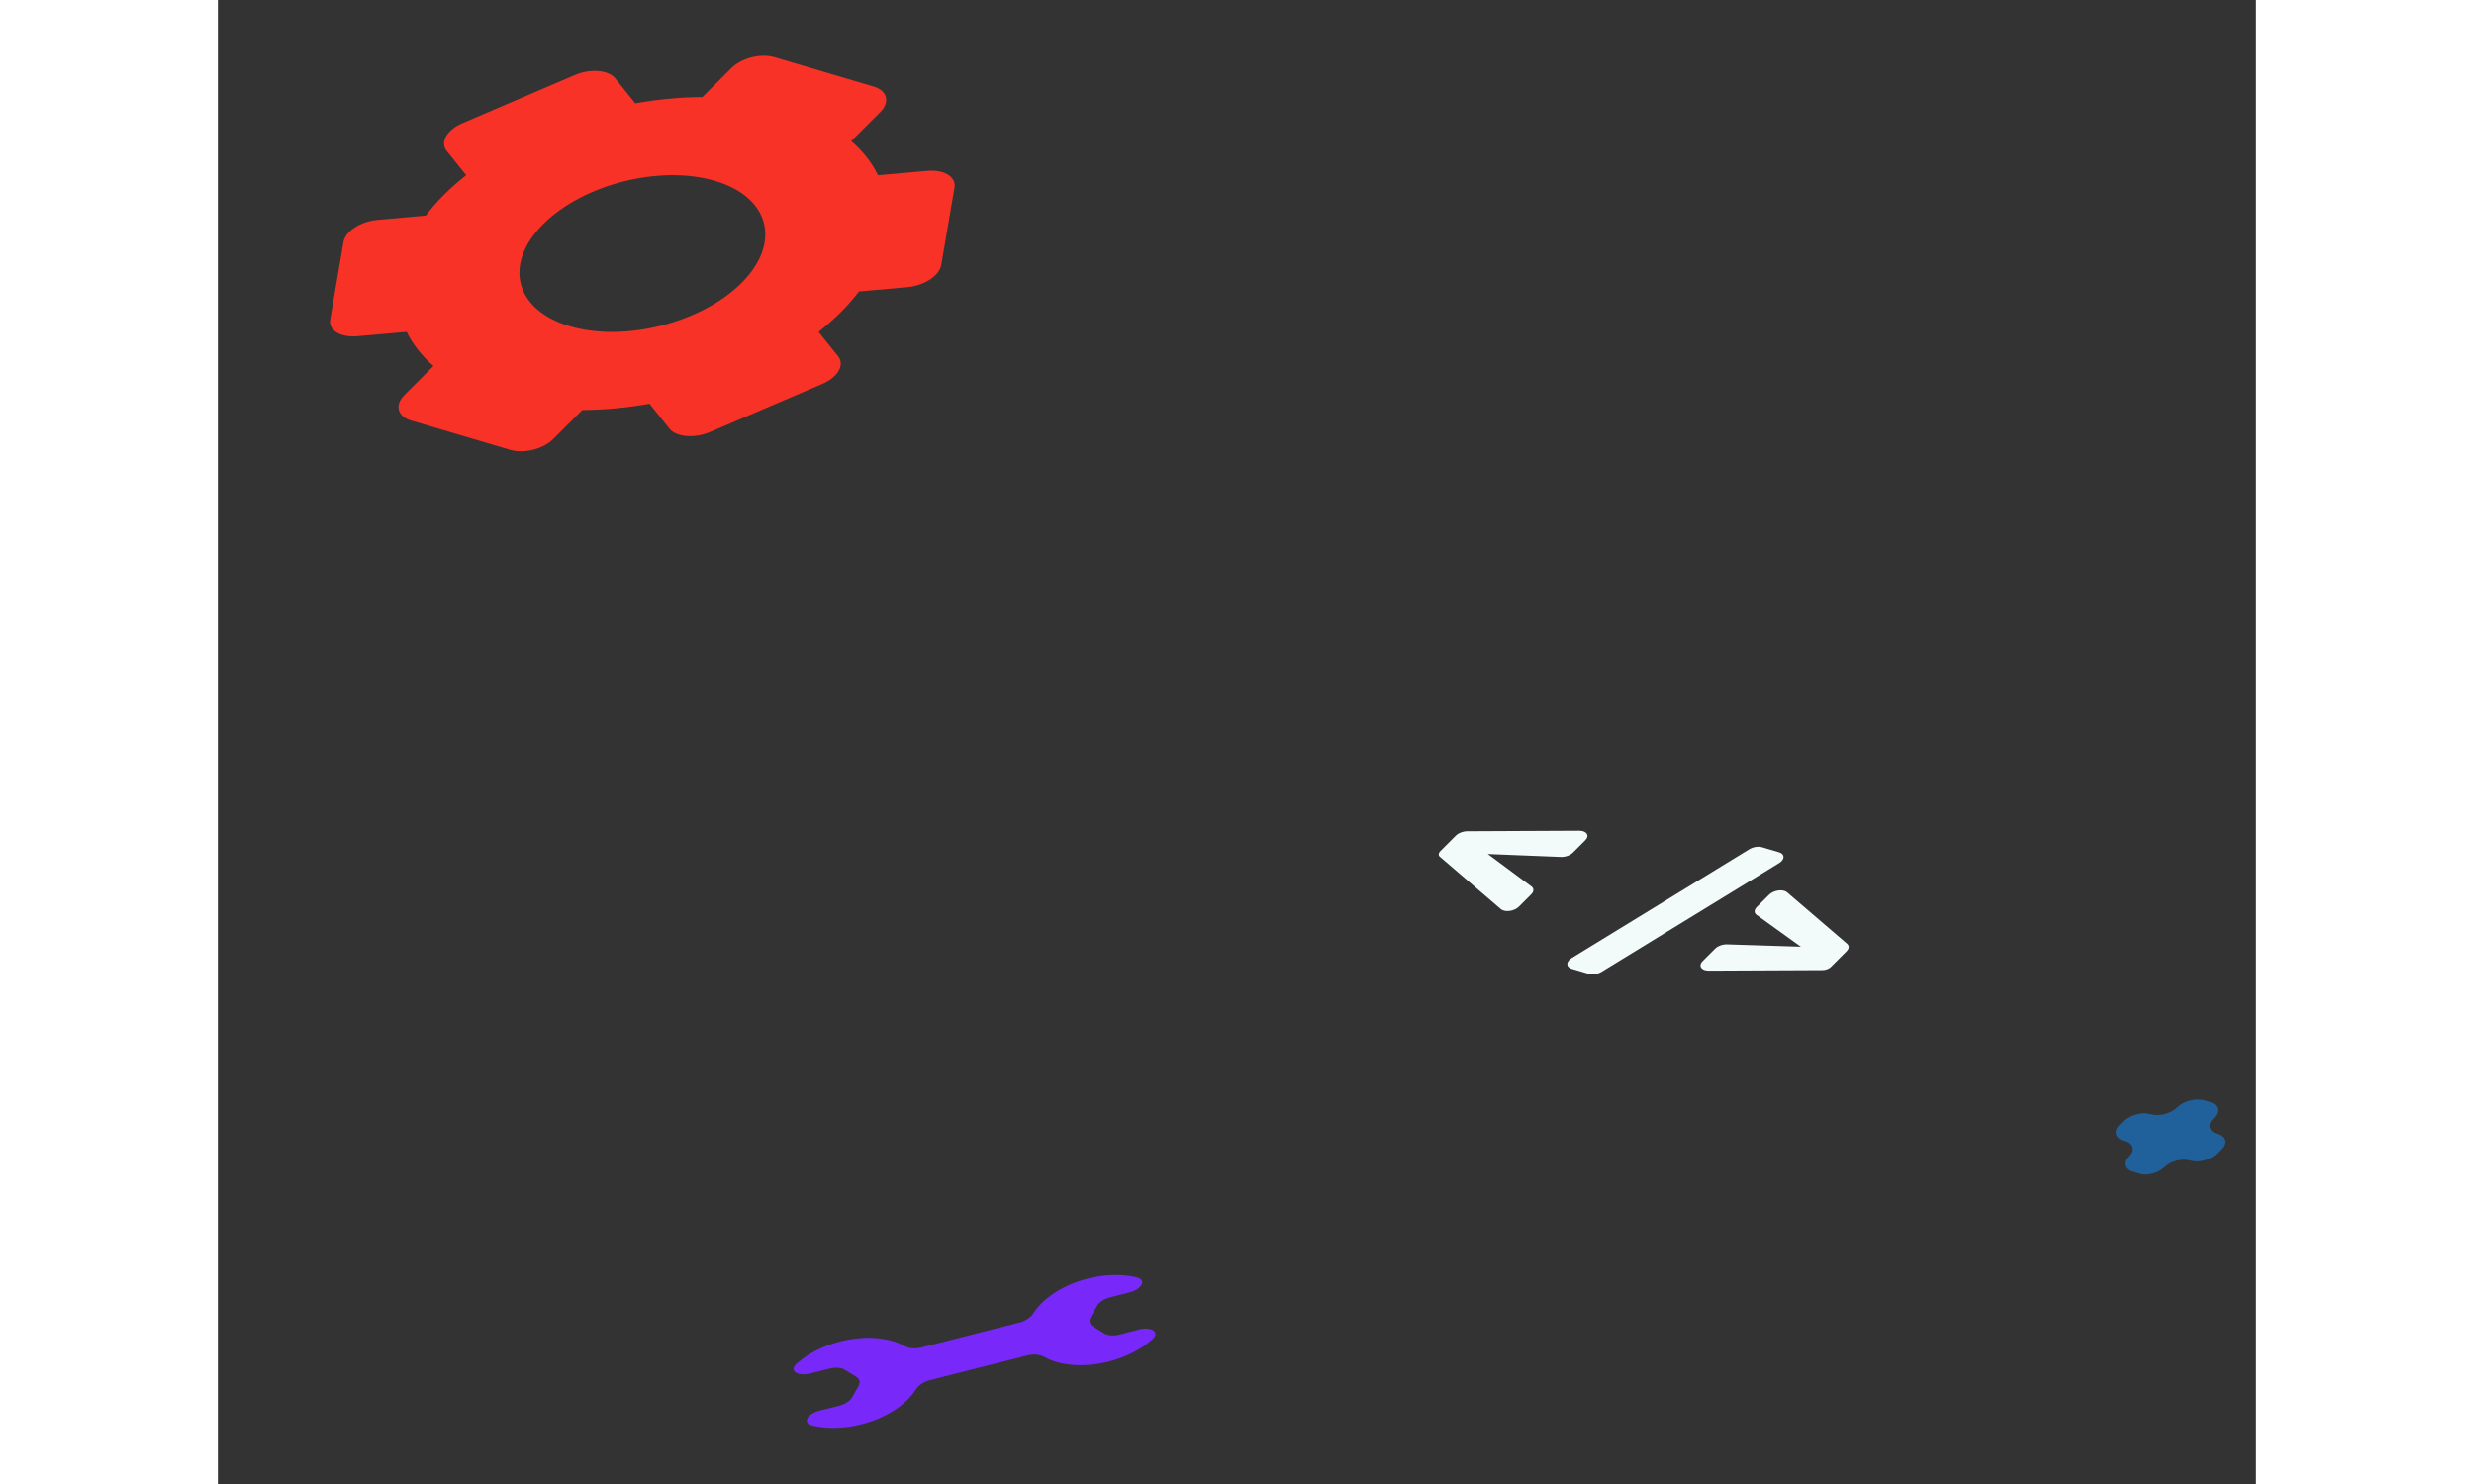 <svg width="250" height="150" viewBox="0 0 449 327" fill="none" xmlns="http://www.w3.org/2000/svg">
    <rect x="0" y="0" width="449" height="327" fill="#333333" stroke="none"/>
    <path d="M27.665 53.336L24.741 70.421C24.548 71.555 25.072 72.578 26.197 73.267C27.323 73.955 28.958 74.252 30.743 74.093L41.595 73.125C42.934 75.893 44.935 78.431 47.496 80.643L41.1 87.039C40.038 88.1 39.596 89.289 39.87 90.343C40.143 91.397 41.111 92.231 42.56 92.66L64.411 99.132C65.86 99.562 67.671 99.551 69.446 99.104C71.221 98.657 72.815 97.809 73.877 96.748L80.273 90.352C85.116 90.319 90.096 89.853 95.076 88.967L99.476 94.452C100.981 96.325 104.995 96.658 108.399 95.202L133.174 84.589C134.813 83.882 136.097 82.849 136.748 81.714C137.398 80.579 137.362 79.435 136.647 78.531L132.327 73.136C135.864 70.358 138.859 67.358 141.218 64.231L151.887 63.277C155.588 62.947 158.951 60.752 159.348 58.4L162.272 41.315C162.465 40.181 161.941 39.158 160.816 38.469C159.691 37.781 158.056 37.484 156.27 37.643L145.418 38.611C144.087 35.852 142.104 33.324 139.523 31.095L145.919 24.699C146.98 23.637 147.423 22.448 147.149 21.394C146.875 20.34 145.907 19.507 144.459 19.078L122.607 12.605C121.159 12.176 119.347 12.186 117.572 12.633C115.797 13.081 114.204 13.928 113.142 14.99L106.746 21.386C101.903 21.419 96.923 21.884 91.943 22.77L87.548 17.287C87.191 16.84 86.677 16.465 86.035 16.186C85.393 15.906 84.636 15.726 83.807 15.656C82.978 15.586 82.094 15.629 81.205 15.78C80.316 15.931 79.439 16.189 78.625 16.538L53.85 27.15C52.212 27.857 50.927 28.89 50.276 30.025C49.626 31.16 49.662 32.304 50.377 33.209L54.697 38.603C51.157 41.38 48.158 44.379 45.796 47.505L35.127 48.459C31.425 48.789 28.062 50.984 27.665 53.336ZM109.517 39.857C121.568 43.427 124.188 53.511 115.358 62.341C106.528 71.171 89.547 75.448 77.496 71.879C65.445 68.309 62.825 58.225 71.655 49.395C80.485 40.566 97.466 36.288 109.517 39.857Z" fill="#F83226"/>
    <path d="M343.932 187.808C345.227 188.191 345.222 189.392 343.923 190.188L304.814 214.145C303.974 214.66 302.832 214.841 301.995 214.593L298.233 213.479C296.938 213.095 296.942 211.895 298.242 211.099L337.35 187.141C338.191 186.627 339.332 186.445 340.17 186.693L343.932 187.808Z" fill="#F2FAFA"/>
    <path d="M348.715 208.608L338.969 201.597C338.379 201.172 338.391 200.476 339 199.867L341.727 197.14C342.733 196.134 344.801 195.859 345.681 196.614L358.903 207.956C359.406 208.387 359.359 209.044 358.785 209.617L355.353 213.05L348.715 208.608ZM329.82 209.047C330.422 208.445 331.475 208.062 332.444 208.093L348.715 208.608L355.353 213.05C354.924 213.478 354.188 213.76 353.488 213.763L328.415 213.88C326.772 213.888 326.073 212.794 327.079 211.788L329.82 209.047Z" fill="#F2FAFA"/>
    <path d="M279.744 188.178L295.854 188.826C296.829 188.865 297.897 188.481 298.506 187.872L301.233 185.145C302.239 184.139 301.54 183.045 299.897 183.053L275.218 183.168C274.28 183.172 273.293 183.55 272.719 184.124L269.287 187.556L279.744 188.178ZM289.326 197.052C289.928 196.45 289.947 195.761 289.374 195.335L279.744 188.178L269.287 187.556C268.858 187.984 268.824 188.474 269.198 188.796L282.632 200.318C283.512 201.073 285.579 200.799 286.585 199.793L289.326 197.052Z" fill="#F2FAFA"/>
    <path fill-rule="evenodd" clip-rule="evenodd" d="M434.531 255.733C432.723 255.197 430.177 255.844 428.844 257.177C427.512 258.51 424.966 259.156 423.158 258.621L421.721 258.195C419.914 257.66 419.529 256.145 420.862 254.812C422.195 253.48 421.811 251.965 420.003 251.43L419.843 251.382C417.948 250.821 417.544 249.232 418.942 247.834L419.767 247.01C421.165 245.612 423.835 244.934 425.73 245.496C427.626 246.057 430.296 245.379 431.694 243.981C433.092 242.583 435.762 241.905 437.657 242.466L438.775 242.797C440.671 243.359 441.074 244.947 439.676 246.345L439.558 246.463C438.225 247.796 438.61 249.311 440.417 249.846C442.225 250.382 442.609 251.896 441.277 253.229L440.217 254.289C438.884 255.622 436.338 256.268 434.531 255.733Z" fill="#21619B"/>
    <path d="M198.578 294.083C197.31 294.41 196.032 294.308 195.231 293.816L192.796 292.32C191.998 291.83 191.793 291.028 192.26 290.216L193.697 287.716C194.16 286.911 195.213 286.218 196.466 285.894L200.885 284.752C203.503 284.076 204.669 282.028 202.456 281.48C201.679 281.287 200.855 281.145 199.992 281.057C197.35 280.785 194.449 281.023 191.61 281.744C188.614 282.505 185.817 283.771 183.561 285.385C181.889 286.581 180.569 287.93 179.681 289.337C179.114 290.236 178.002 291.061 176.595 291.419L165.758 294.176L154.923 296.927C153.515 297.285 152.142 297.09 151.214 296.57C149.764 295.757 147.962 295.201 145.923 294.947C143.171 294.604 140.109 294.826 137.113 295.586C134.273 296.307 131.608 297.483 129.415 298.983C128.698 299.473 128.042 299.992 127.451 300.531C125.767 302.07 127.771 303.313 130.395 302.657L134.82 301.55C136.076 301.236 137.334 301.342 138.126 301.829L140.583 303.342C141.38 303.832 141.584 304.633 141.118 305.444L139.693 307.923C139.224 308.739 138.148 309.44 136.876 309.757L132.514 310.847C129.874 311.506 128.679 313.565 130.907 314.115C131.741 314.321 132.629 314.47 133.561 314.556C136.304 314.812 139.311 314.524 142.227 313.728C145.143 312.932 147.847 311.661 150.019 310.064C151.612 308.892 152.87 307.582 153.722 306.218C154.287 305.314 155.403 304.482 156.818 304.123L167.59 301.387L178.36 298.653C179.774 298.294 181.152 298.492 182.08 299.017C185.449 300.922 190.718 301.42 196.234 300.022C199.087 299.298 201.764 298.115 203.964 296.605C204.676 296.117 205.329 295.6 205.917 295.062C207.606 293.516 205.574 292.279 202.943 292.958L198.578 294.083Z" fill="#7829F9"/>
</svg>